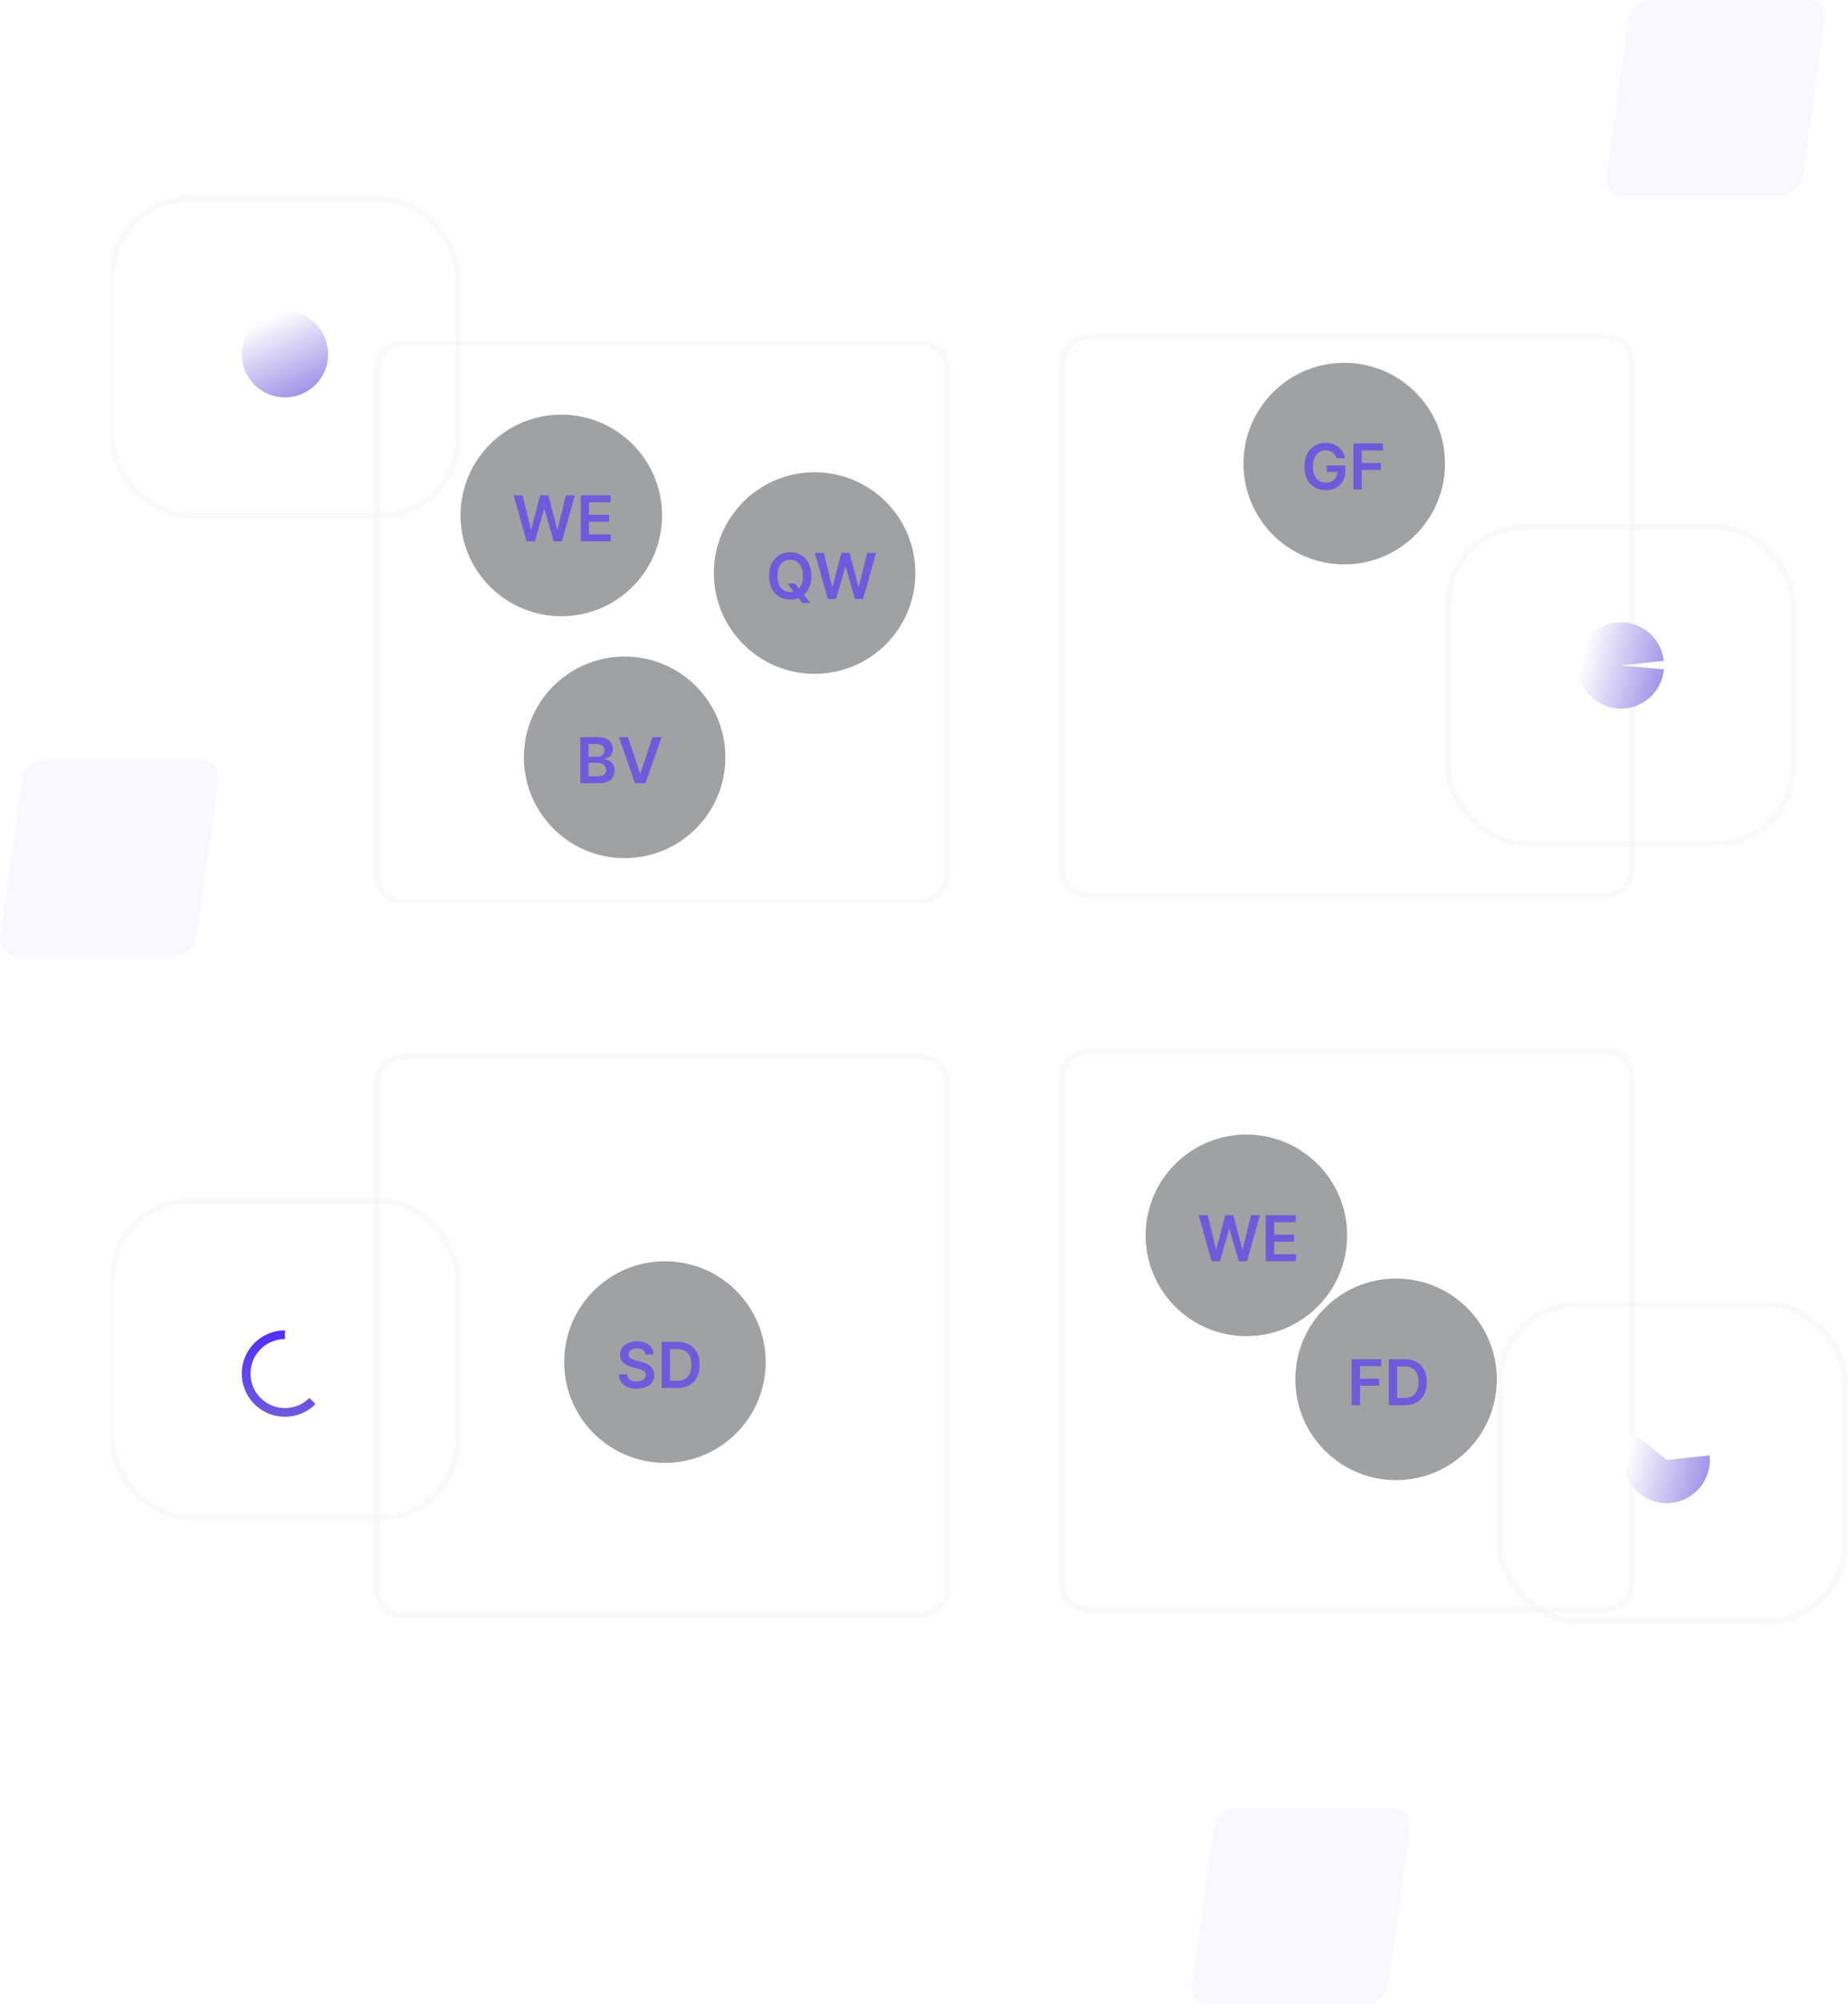 <svg width="321" height="348" viewBox="0 0 321 348" fill="none" xmlns="http://www.w3.org/2000/svg">
<path opacity="0.1" d="M35.025 132.001H7.764C6.821 132.028 5.917 132.383 5.208 133.003C4.498 133.624 4.028 134.472 3.878 135.401L0.046 162.599C-0.03 163.022 -0.012 163.456 0.101 163.871C0.214 164.285 0.418 164.669 0.699 164.995C0.98 165.321 1.33 165.58 1.723 165.754C2.117 165.927 2.545 166.011 2.975 165.999H30.236C31.179 165.972 32.083 165.617 32.792 164.997C33.502 164.376 33.972 163.528 34.122 162.599L37.954 135.401C38.03 134.978 38.012 134.544 37.899 134.129C37.786 133.715 37.582 133.331 37.301 133.005C37.02 132.679 36.67 132.42 36.277 132.246C35.883 132.073 35.455 131.989 35.025 132.001Z" fill="#CABDFF"/>
<path opacity="0.1" d="M314.025 0.001H286.764C285.821 0.028 284.917 0.383 284.208 1.003C283.498 1.624 283.028 2.472 282.878 3.401L279.046 30.599C278.97 31.022 278.988 31.456 279.101 31.871C279.214 32.285 279.418 32.669 279.699 32.995C279.98 33.321 280.33 33.58 280.723 33.754C281.117 33.927 281.545 34.011 281.975 33.999H309.236C310.179 33.972 311.083 33.617 311.792 32.997C312.502 32.376 312.972 31.528 313.122 30.599L316.954 3.401C317.03 2.978 317.012 2.544 316.899 2.129C316.786 1.715 316.582 1.331 316.301 1.005C316.02 0.679 315.67 0.42 315.277 0.246C314.883 0.073 314.455 -0.011 314.025 0.001Z" fill="#CABDFF"/>
<path opacity="0.1" d="M242.025 314.001H214.764C213.821 314.028 212.917 314.383 212.208 315.003C211.498 315.624 211.028 316.472 210.878 317.401L207.046 344.599C206.97 345.022 206.988 345.456 207.101 345.871C207.214 346.285 207.418 346.669 207.699 346.995C207.98 347.321 208.33 347.58 208.723 347.754C209.117 347.927 209.545 348.011 209.975 347.999H237.236C238.179 347.972 239.083 347.617 239.792 346.997C240.502 346.376 240.972 345.528 241.122 344.599L244.954 317.401C245.03 316.978 245.012 316.544 244.899 316.129C244.786 315.715 244.582 315.331 244.301 315.005C244.02 314.679 243.67 314.42 243.277 314.246C242.883 314.073 242.455 313.989 242.025 314.001Z" fill="#CABDFF"/>
<g filter="url(#filter0_b_1948_12094)">
<rect x="65" y="157" width="98" height="100" rx="5" transform="rotate(-90 65 157)" fill="white" fill-opacity="0.03"/>
<rect x="65.5" y="156.5" width="97" height="99" rx="4.5" transform="rotate(-90 65.5 156.5)" stroke="#E5E5E5" stroke-opacity="0.19"/>
</g>
<g filter="url(#filter1_b_1948_12094)">
<rect x="65" y="281" width="98" height="100" rx="5" transform="rotate(-90 65 281)" fill="white" fill-opacity="0.03"/>
<rect x="65.5" y="280.5" width="97" height="99" rx="4.5" transform="rotate(-90 65.5 280.5)" stroke="#E5E5E5" stroke-opacity="0.19"/>
</g>
<g filter="url(#filter2_b_1948_12094)">
<rect x="184" y="156" width="98" height="100" rx="5" transform="rotate(-90 184 156)" fill="white" fill-opacity="0.03"/>
<rect x="184.5" y="155.5" width="97" height="99" rx="4.5" transform="rotate(-90 184.5 155.5)" stroke="#E5E5E5" stroke-opacity="0.19"/>
</g>
<g filter="url(#filter3_b_1948_12094)">
<rect x="184" y="280" width="98" height="100" rx="5" transform="rotate(-90 184 280)" fill="white" fill-opacity="0.03"/>
<rect x="184.5" y="279.5" width="97" height="99" rx="4.5" transform="rotate(-90 184.5 279.5)" stroke="#E5E5E5" stroke-opacity="0.19"/>
</g>
<circle cx="97.5" cy="89.5" r="17.5" fill="#474C4F" fill-opacity="0.52"/>
<circle cx="108.5" cy="131.5" r="17.5" fill="#474C4F" fill-opacity="0.52"/>
<circle cx="115.5" cy="236.5" r="17.5" fill="#474C4F" fill-opacity="0.52"/>
<circle cx="233.5" cy="80.5" r="17.5" fill="#474C4F" fill-opacity="0.52"/>
<circle cx="242.5" cy="239.5" r="17.5" fill="#474C4F" fill-opacity="0.52"/>
<circle cx="216.5" cy="214.5" r="17.5" fill="#474C4F" fill-opacity="0.52"/>
<circle cx="141.5" cy="99.5" r="17.5" fill="#474C4F" fill-opacity="0.52"/>
<path d="M91.473 94H92.902L94.508 88.387H94.57L96.172 94H97.602L99.859 86H98.301L96.859 91.883H96.789L95.246 86H93.828L92.289 91.879H92.215L90.773 86H89.215L91.473 94ZM100.864 94H106.099V92.785H102.313V90.602H105.798V89.387H102.313V87.215H106.067V86H100.864V94Z" fill="#6F5ADC"/>
<path d="M100.789 136H104.027C105.859 136 106.758 135.066 106.758 133.82C106.758 132.609 105.898 131.898 105.047 131.855V131.777C105.828 131.594 106.445 131.047 106.445 130.074C106.445 128.883 105.586 128 103.852 128H100.789V136ZM102.238 134.789V132.445H103.836C104.73 132.445 105.285 132.992 105.285 133.707C105.285 134.344 104.848 134.789 103.797 134.789H102.238ZM102.238 131.402V129.195H103.703C104.555 129.195 104.996 129.645 104.996 130.262C104.996 130.965 104.426 131.402 103.672 131.402H102.238ZM109.089 128H107.499L110.315 136H112.104L114.925 128H113.331L111.253 134.297H111.171L109.089 128Z" fill="#6F5ADC"/>
<path d="M112.137 235.199H113.531C113.504 233.848 112.352 232.891 110.648 232.891C108.969 232.891 107.707 233.836 107.711 235.25C107.711 236.398 108.527 237.059 109.844 237.398L110.754 237.633C111.617 237.852 112.188 238.121 112.191 238.742C112.188 239.426 111.539 239.883 110.594 239.883C109.688 239.883 108.984 239.477 108.926 238.637H107.5C107.559 240.227 108.742 241.121 110.605 241.121C112.523 241.121 113.637 240.164 113.641 238.754C113.637 237.367 112.492 236.734 111.289 236.449L110.539 236.262C109.883 236.105 109.172 235.828 109.18 235.16C109.184 234.559 109.723 234.117 110.629 234.117C111.492 234.117 112.063 234.52 112.137 235.199ZM117.644 241C120.081 241 121.526 239.492 121.526 236.992C121.526 234.5 120.081 233 117.698 233H114.933V241H117.644ZM116.382 239.746V234.254H117.616C119.241 234.254 120.089 235.16 120.089 236.992C120.089 238.832 119.241 239.746 117.573 239.746H116.382Z" fill="#6F5ADC"/>
<path d="M232.148 79.555H233.625C233.379 77.984 232.02 76.891 230.25 76.891C228.156 76.891 226.586 78.43 226.586 81.008C226.586 83.539 228.086 85.109 230.293 85.109C232.273 85.109 233.691 83.836 233.691 81.773V80.812H230.445V81.945H232.289C232.266 83.086 231.504 83.809 230.301 83.809C228.961 83.809 228.043 82.805 228.043 80.992C228.043 79.191 228.977 78.191 230.27 78.191C231.234 78.191 231.891 78.707 232.148 79.555ZM235.093 85H236.542V81.602H239.866V80.387H236.542V78.215H240.218V77H235.093V85Z" fill="#6F5ADC"/>
<path d="M234.789 244H236.238V240.602H239.562V239.387H236.238V237.215H239.914V236H234.789V244ZM243.945 244C246.383 244 247.828 242.492 247.828 239.992C247.828 237.5 246.383 236 244 236H241.234V244H243.945ZM242.684 242.746V237.254H243.918C245.543 237.254 246.391 238.16 246.391 239.992C246.391 241.832 245.543 242.746 243.875 242.746H242.684Z" fill="#6F5ADC"/>
<path d="M210.473 219H211.902L213.508 213.387H213.57L215.172 219H216.602L218.859 211H217.301L215.859 216.883H215.789L214.246 211H212.828L211.289 216.879H211.215L209.773 211H208.215L210.473 219ZM219.864 219H225.099V217.785H221.313V215.602H224.798V214.387H221.313V212.215H225.067V211H219.864V219Z" fill="#6F5ADC"/>
<path d="M140.938 100C140.938 97.414 139.359 95.891 137.262 95.891C135.16 95.891 133.586 97.414 133.586 100C133.586 102.582 135.16 104.109 137.262 104.109C137.77 104.109 138.246 104.02 138.68 103.848L139.34 104.688H140.746L139.637 103.266C140.441 102.562 140.938 101.449 140.938 100ZM136.77 101.312L137.852 102.734C137.664 102.785 137.469 102.809 137.262 102.809C135.961 102.809 135.043 101.82 135.043 100C135.043 98.18 135.961 97.191 137.262 97.191C138.566 97.191 139.48 98.18 139.48 100C139.48 100.984 139.215 101.723 138.762 102.195L138.082 101.312H136.77ZM143.798 104H145.228L146.833 98.387H146.896L148.497 104H149.927L152.185 96H150.626L149.185 101.883H149.114L147.571 96H146.153L144.614 101.879H144.54L143.099 96H141.54L143.798 104Z" fill="#6F5ADC"/>
<g filter="url(#filter4_b_1948_12094)">
<rect x="19" y="34" width="61" height="56" rx="14" fill="white" fill-opacity="0.03"/>
<rect x="19.5" y="34.5" width="60" height="55" rx="13.5" stroke="#E5E5E5" stroke-opacity="0.19"/>
</g>
<g filter="url(#filter5_b_1948_12094)">
<rect x="19" y="208" width="61" height="56" rx="14" fill="white" fill-opacity="0.03"/>
<rect x="19.5" y="208.5" width="60" height="55" rx="13.5" stroke="#E5E5E5" stroke-opacity="0.19"/>
</g>
<g filter="url(#filter6_b_1948_12094)">
<rect x="251" y="91" width="61" height="56" rx="14" fill="white" fill-opacity="0.03"/>
<rect x="251.5" y="91.5" width="60" height="55" rx="13.5" stroke="#E5E5E5" stroke-opacity="0.19"/>
</g>
<g filter="url(#filter7_b_1948_12094)">
<rect x="260" y="226" width="61" height="56" rx="14" fill="white" fill-opacity="0.03"/>
<rect x="260.5" y="226.5" width="60" height="55" rx="13.5" stroke="#E5E5E5" stroke-opacity="0.19"/>
</g>
<circle cx="49.5" cy="61.5" r="7.5" fill="url(#paint0_linear_1948_12094)"/>
<path d="M54.803 243.803C53.931 244.675 52.857 245.319 51.677 245.677C50.497 246.035 49.246 246.097 48.037 245.856C46.827 245.615 45.696 245.08 44.742 244.298C43.789 243.515 43.043 242.51 42.571 241.37C42.099 240.231 41.915 238.992 42.036 237.765C42.157 236.537 42.579 235.359 43.264 234.333C43.949 233.308 44.877 232.467 45.965 231.886C47.052 231.304 48.267 231 49.5 231V232.512C48.515 232.512 47.546 232.754 46.677 233.219C45.809 233.683 45.068 234.354 44.521 235.173C43.974 235.992 43.637 236.933 43.54 237.913C43.444 238.893 43.591 239.882 43.968 240.792C44.344 241.701 44.94 242.504 45.701 243.129C46.462 243.754 47.366 244.181 48.332 244.373C49.298 244.565 50.296 244.516 51.238 244.231C52.181 243.945 53.038 243.431 53.734 242.734L54.803 243.803Z" fill="url(#paint1_linear_1948_12094)"/>
<path d="M296.957 252.695C297.089 253.922 296.917 255.161 296.456 256.305C295.994 257.449 295.258 258.462 294.312 259.253C293.366 260.044 292.239 260.59 291.032 260.842C289.824 261.094 288.573 261.044 287.39 260.697C286.206 260.35 285.127 259.717 284.246 258.853C283.366 257.989 282.713 256.921 282.344 255.744C281.975 254.567 281.901 253.317 282.131 252.106C282.36 250.894 282.885 249.757 283.658 248.796L289.5 253.5L296.957 252.695Z" fill="url(#paint2_linear_1948_12094)"/>
<path d="M289.002 114.741C288.796 112.827 287.861 111.066 286.392 109.822C284.924 108.578 283.033 107.947 281.111 108.058C279.19 108.169 277.384 109.015 276.069 110.421C274.754 111.826 274.03 113.683 274.046 115.608C274.062 117.533 274.817 119.378 276.156 120.761C277.494 122.144 279.313 122.96 281.236 123.039C283.159 123.118 285.039 122.455 286.487 121.187C287.935 119.919 288.84 118.142 289.014 116.226L281.545 115.545L289.002 114.741Z" fill="url(#paint3_linear_1948_12094)"/>
<defs>
<filter id="filter0_b_1948_12094" x="9" y="3" width="212" height="210" filterUnits="userSpaceOnUse" color-interpolation-filters="sRGB">
<feFlood flood-opacity="0" result="BackgroundImageFix"/>
<feGaussianBlur in="BackgroundImage" stdDeviation="28"/>
<feComposite in2="SourceAlpha" operator="in" result="effect1_backgroundBlur_1948_12094"/>
<feBlend mode="normal" in="SourceGraphic" in2="effect1_backgroundBlur_1948_12094" result="shape"/>
</filter>
<filter id="filter1_b_1948_12094" x="9" y="127" width="212" height="210" filterUnits="userSpaceOnUse" color-interpolation-filters="sRGB">
<feFlood flood-opacity="0" result="BackgroundImageFix"/>
<feGaussianBlur in="BackgroundImage" stdDeviation="28"/>
<feComposite in2="SourceAlpha" operator="in" result="effect1_backgroundBlur_1948_12094"/>
<feBlend mode="normal" in="SourceGraphic" in2="effect1_backgroundBlur_1948_12094" result="shape"/>
</filter>
<filter id="filter2_b_1948_12094" x="128" y="2" width="212" height="210" filterUnits="userSpaceOnUse" color-interpolation-filters="sRGB">
<feFlood flood-opacity="0" result="BackgroundImageFix"/>
<feGaussianBlur in="BackgroundImage" stdDeviation="28"/>
<feComposite in2="SourceAlpha" operator="in" result="effect1_backgroundBlur_1948_12094"/>
<feBlend mode="normal" in="SourceGraphic" in2="effect1_backgroundBlur_1948_12094" result="shape"/>
</filter>
<filter id="filter3_b_1948_12094" x="128" y="126" width="212" height="210" filterUnits="userSpaceOnUse" color-interpolation-filters="sRGB">
<feFlood flood-opacity="0" result="BackgroundImageFix"/>
<feGaussianBlur in="BackgroundImage" stdDeviation="28"/>
<feComposite in2="SourceAlpha" operator="in" result="effect1_backgroundBlur_1948_12094"/>
<feBlend mode="normal" in="SourceGraphic" in2="effect1_backgroundBlur_1948_12094" result="shape"/>
</filter>
<filter id="filter4_b_1948_12094" x="-37" y="-22" width="173" height="168" filterUnits="userSpaceOnUse" color-interpolation-filters="sRGB">
<feFlood flood-opacity="0" result="BackgroundImageFix"/>
<feGaussianBlur in="BackgroundImage" stdDeviation="28"/>
<feComposite in2="SourceAlpha" operator="in" result="effect1_backgroundBlur_1948_12094"/>
<feBlend mode="normal" in="SourceGraphic" in2="effect1_backgroundBlur_1948_12094" result="shape"/>
</filter>
<filter id="filter5_b_1948_12094" x="-37" y="152" width="173" height="168" filterUnits="userSpaceOnUse" color-interpolation-filters="sRGB">
<feFlood flood-opacity="0" result="BackgroundImageFix"/>
<feGaussianBlur in="BackgroundImage" stdDeviation="28"/>
<feComposite in2="SourceAlpha" operator="in" result="effect1_backgroundBlur_1948_12094"/>
<feBlend mode="normal" in="SourceGraphic" in2="effect1_backgroundBlur_1948_12094" result="shape"/>
</filter>
<filter id="filter6_b_1948_12094" x="195" y="35" width="173" height="168" filterUnits="userSpaceOnUse" color-interpolation-filters="sRGB">
<feFlood flood-opacity="0" result="BackgroundImageFix"/>
<feGaussianBlur in="BackgroundImage" stdDeviation="28"/>
<feComposite in2="SourceAlpha" operator="in" result="effect1_backgroundBlur_1948_12094"/>
<feBlend mode="normal" in="SourceGraphic" in2="effect1_backgroundBlur_1948_12094" result="shape"/>
</filter>
<filter id="filter7_b_1948_12094" x="204" y="170" width="173" height="168" filterUnits="userSpaceOnUse" color-interpolation-filters="sRGB">
<feFlood flood-opacity="0" result="BackgroundImageFix"/>
<feGaussianBlur in="BackgroundImage" stdDeviation="28"/>
<feComposite in2="SourceAlpha" operator="in" result="effect1_backgroundBlur_1948_12094"/>
<feBlend mode="normal" in="SourceGraphic" in2="effect1_backgroundBlur_1948_12094" result="shape"/>
</filter>
<linearGradient id="paint0_linear_1948_12094" x1="49.5" y1="54" x2="58.766" y2="73.993" gradientUnits="userSpaceOnUse">
<stop stop-color="white"/>
<stop offset="1" stop-color="#6F5ADC"/>
</linearGradient>
<linearGradient id="paint1_linear_1948_12094" x1="49.5" y1="231" x2="49.5" y2="246" gradientUnits="userSpaceOnUse">
<stop stop-color="#502EFF"/>
<stop offset="1" stop-color="#6F5ADC"/>
</linearGradient>
<linearGradient id="paint2_linear_1948_12094" x1="283.658" y1="248.796" x2="305.042" y2="254.118" gradientUnits="userSpaceOnUse">
<stop stop-color="white"/>
<stop offset="1" stop-color="#6F5ADC"/>
</linearGradient>
<linearGradient id="paint3_linear_1948_12094" x1="275.704" y1="110.842" x2="297.087" y2="116.163" gradientUnits="userSpaceOnUse">
<stop stop-color="white"/>
<stop offset="1" stop-color="#6F5ADC"/>
</linearGradient>
</defs>
</svg>
